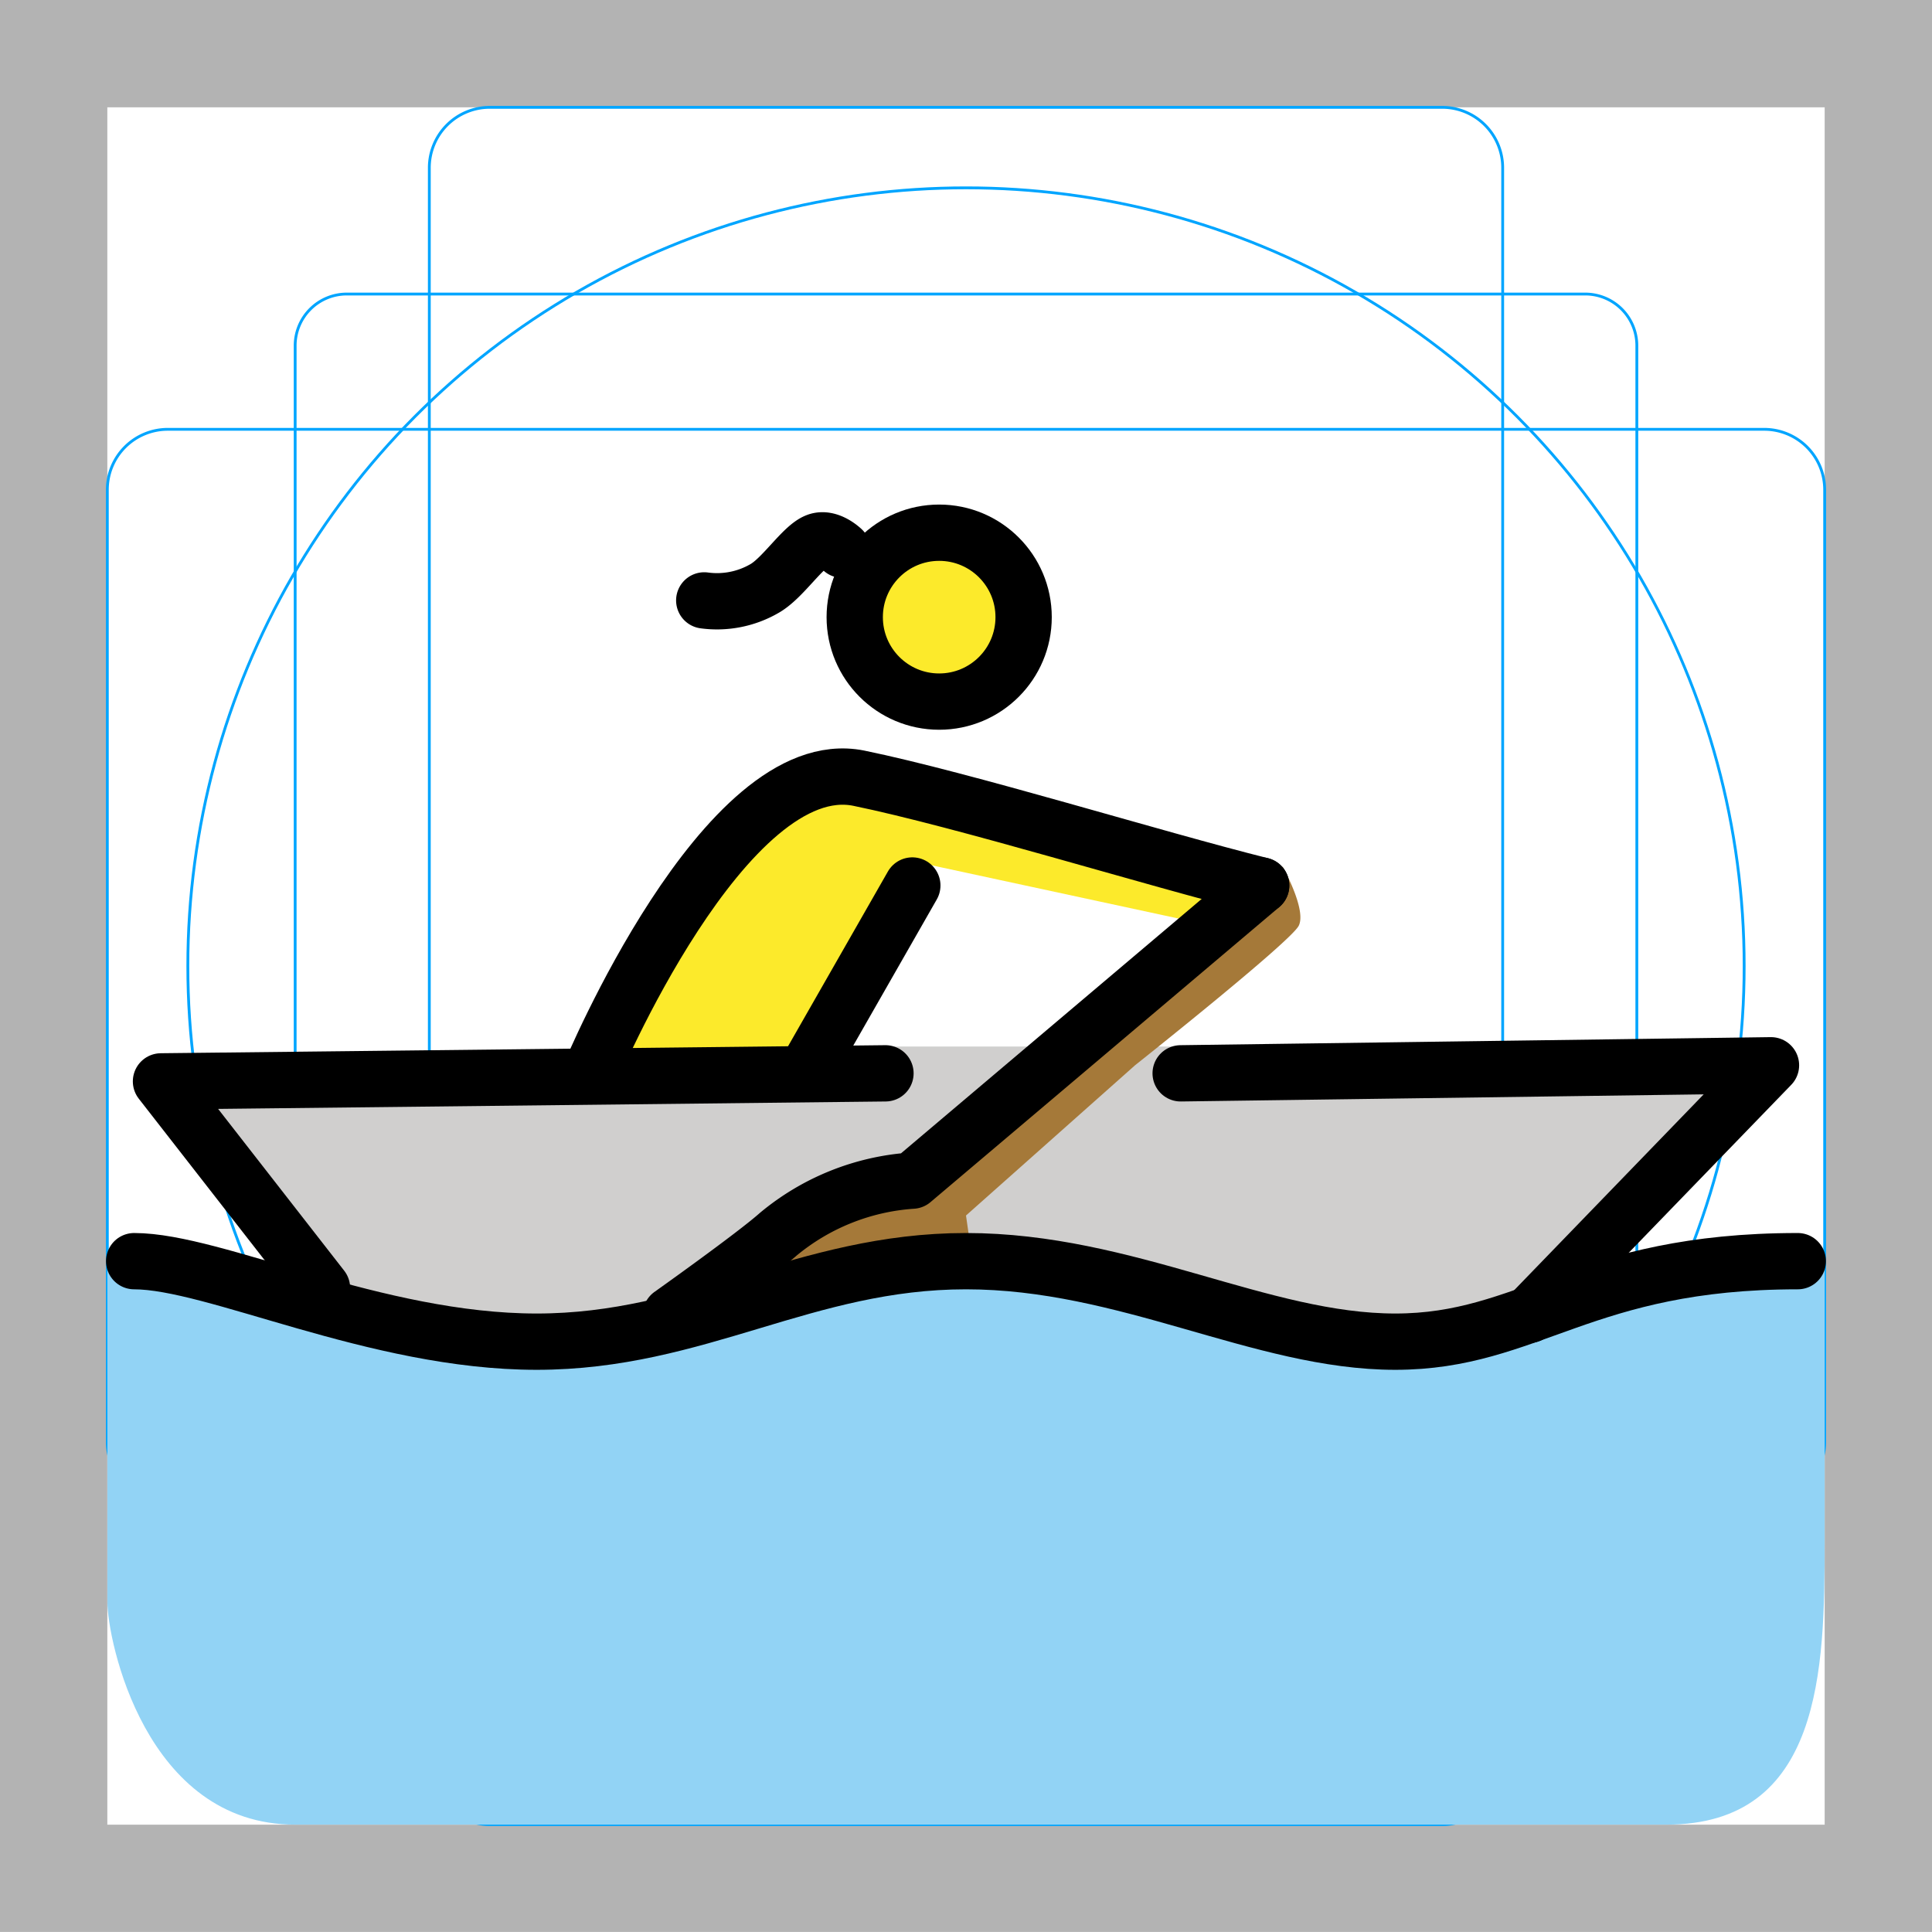 <svg id="emoji" xmlns="http://www.w3.org/2000/svg" viewBox="0 0 68.636 68.636">
  <title>1F6A3-200D-2640-FE0F</title>
  <g id="grid">
    <path d="M0,68.635H68.636V0H0ZM3.813,3.813h61.01v61.01H3.813Z" fill="#b3b3b3"/>
    <path d="M56.316,58.11H12.319a1.833,1.833,0,0,1-1.833-1.833V12.28a1.833,1.833,0,0,1,1.833-1.834H56.316A1.833,1.833,0,0,1,58.15,12.28V56.276A1.833,1.833,0,0,1,56.316,58.11Z" fill="none" stroke="#00a5ff" stroke-miterlimit="10" stroke-width="0.1"/>
    <path d="M51.235,64.822H17.401a2.148,2.148,0,0,1-2.149-2.149V5.962a2.148,2.148,0,0,1,2.149-2.149H51.235a2.148,2.148,0,0,1,2.149,2.149v56.712A2.148,2.148,0,0,1,51.235,64.822Z" fill="none" stroke="#00a5ff" stroke-miterlimit="10" stroke-width="0.1"/>
    <path d="M3.813,51.234V17.401a2.148,2.148,0,0,1,2.149-2.149h56.712a2.148,2.148,0,0,1,2.149,2.149V51.234a2.148,2.148,0,0,1-2.149,2.149H5.962A2.148,2.148,0,0,1,3.813,51.234Z" fill="none" stroke="#00a5ff" stroke-miterlimit="10" stroke-width="0.1"/>
    <circle cx="34.318" cy="34.318" r="27.645" fill="none" stroke="#00a5ff" stroke-miterlimit="10" stroke-width="0.1"/>
  </g>
  <g id="color"/>
  <g id="skin">
    <circle cx="33.505" cy="21.785" r="3" fill="#fcea2b"/>
    <path d="M44.804,31.458c-3.813-.953-10.581-3.05-14.299-3.813-4.766-.953-9.533,10.486-9.533,10.486h7.626l4.29-7.436,9.723,2.097" fill="#fcea2b"/>
  </g>
  <g id="color">
    <path d="M55.29,45.757l7.626-7.912-20.972-.667H31.458L5.72,38.417l5.72,7.34,5.72,2.097L25.548,46.52l8.77-1.716,6.864,1.144L49.57,47.664Z" fill="#d0cfce"/>
    <path d="M64.823,44.804c-7.626,0-10.486,2.86-15.252,2.86s-9.533-2.86-15.252-2.86-9.533,2.86-15.252,2.86-12.393-2.86-15.252-2.86V56.91c0,1.335,1.335,7.912,6.673,7.912H59.198c5.529,0,5.624-5.529,5.624-10.009Z" fill="#92d3f5"/>
    <path d="M23.832,46.71s2.955-2.097,3.813-2.86a8.313,8.313,0,0,1,4.766-1.907l12.393-10.486.763-.667s.858,1.525.572,2.097-5.815,4.957-5.815,4.957l-6.006,5.338.286,2.002-8.865,1.239Z" fill="#a57939"/>
  </g>
  <g id="line">
    <path d="M11.439,45.757l-5.72-7.34,25.738-.286" fill="none" stroke="#000" stroke-linecap="round" stroke-linejoin="round" stroke-width="2"/>
    <path d="M4.766,44.804c2.86,0,8.579,2.86,14.299,2.86s9.533-2.86,15.252-2.86,10.486,2.86,15.252,2.86,6.673-2.86,14.299-2.86" fill="none" stroke="#000" stroke-linecap="round" stroke-linejoin="round" stroke-width="2"/>
    <path d="M23.832,46.71s2.955-2.097,3.813-2.86a8.313,8.313,0,0,1,4.766-1.907L44.804,31.458" fill="none" stroke="#000" stroke-linecap="round" stroke-linejoin="round" stroke-width="2"/>
    <path d="M54.337,46.71l8.579-8.865-20.972.286" fill="none" stroke="#000" stroke-linecap="round" stroke-linejoin="round" stroke-width="2"/>
    <circle cx="33.365" cy="21.925" r="3" fill="none" stroke="#000" stroke-linecap="round" stroke-linejoin="round" stroke-width="2"/>
    <path d="M44.804,31.458c-3.813-.953-10.581-3.05-14.299-3.813-4.766-.953-9.533,10.486-9.533,10.486" fill="none" stroke="#000" stroke-linecap="round" stroke-linejoin="round" stroke-width="2"/>
    <path d="M28.598,38.131l3.813-6.673" fill="none" stroke="#000" stroke-linecap="round" stroke-linejoin="round" stroke-width="2"/>
    <path d="M29.929,19.531s-.47-.461-.905-.301c-.513.187-1.217,1.318-1.874,1.683a3.363,3.363,0,0,1-2.131.417" fill="none" stroke="#000" stroke-linecap="round" stroke-linejoin="round" stroke-width="2"/>
  </g>
</svg>
